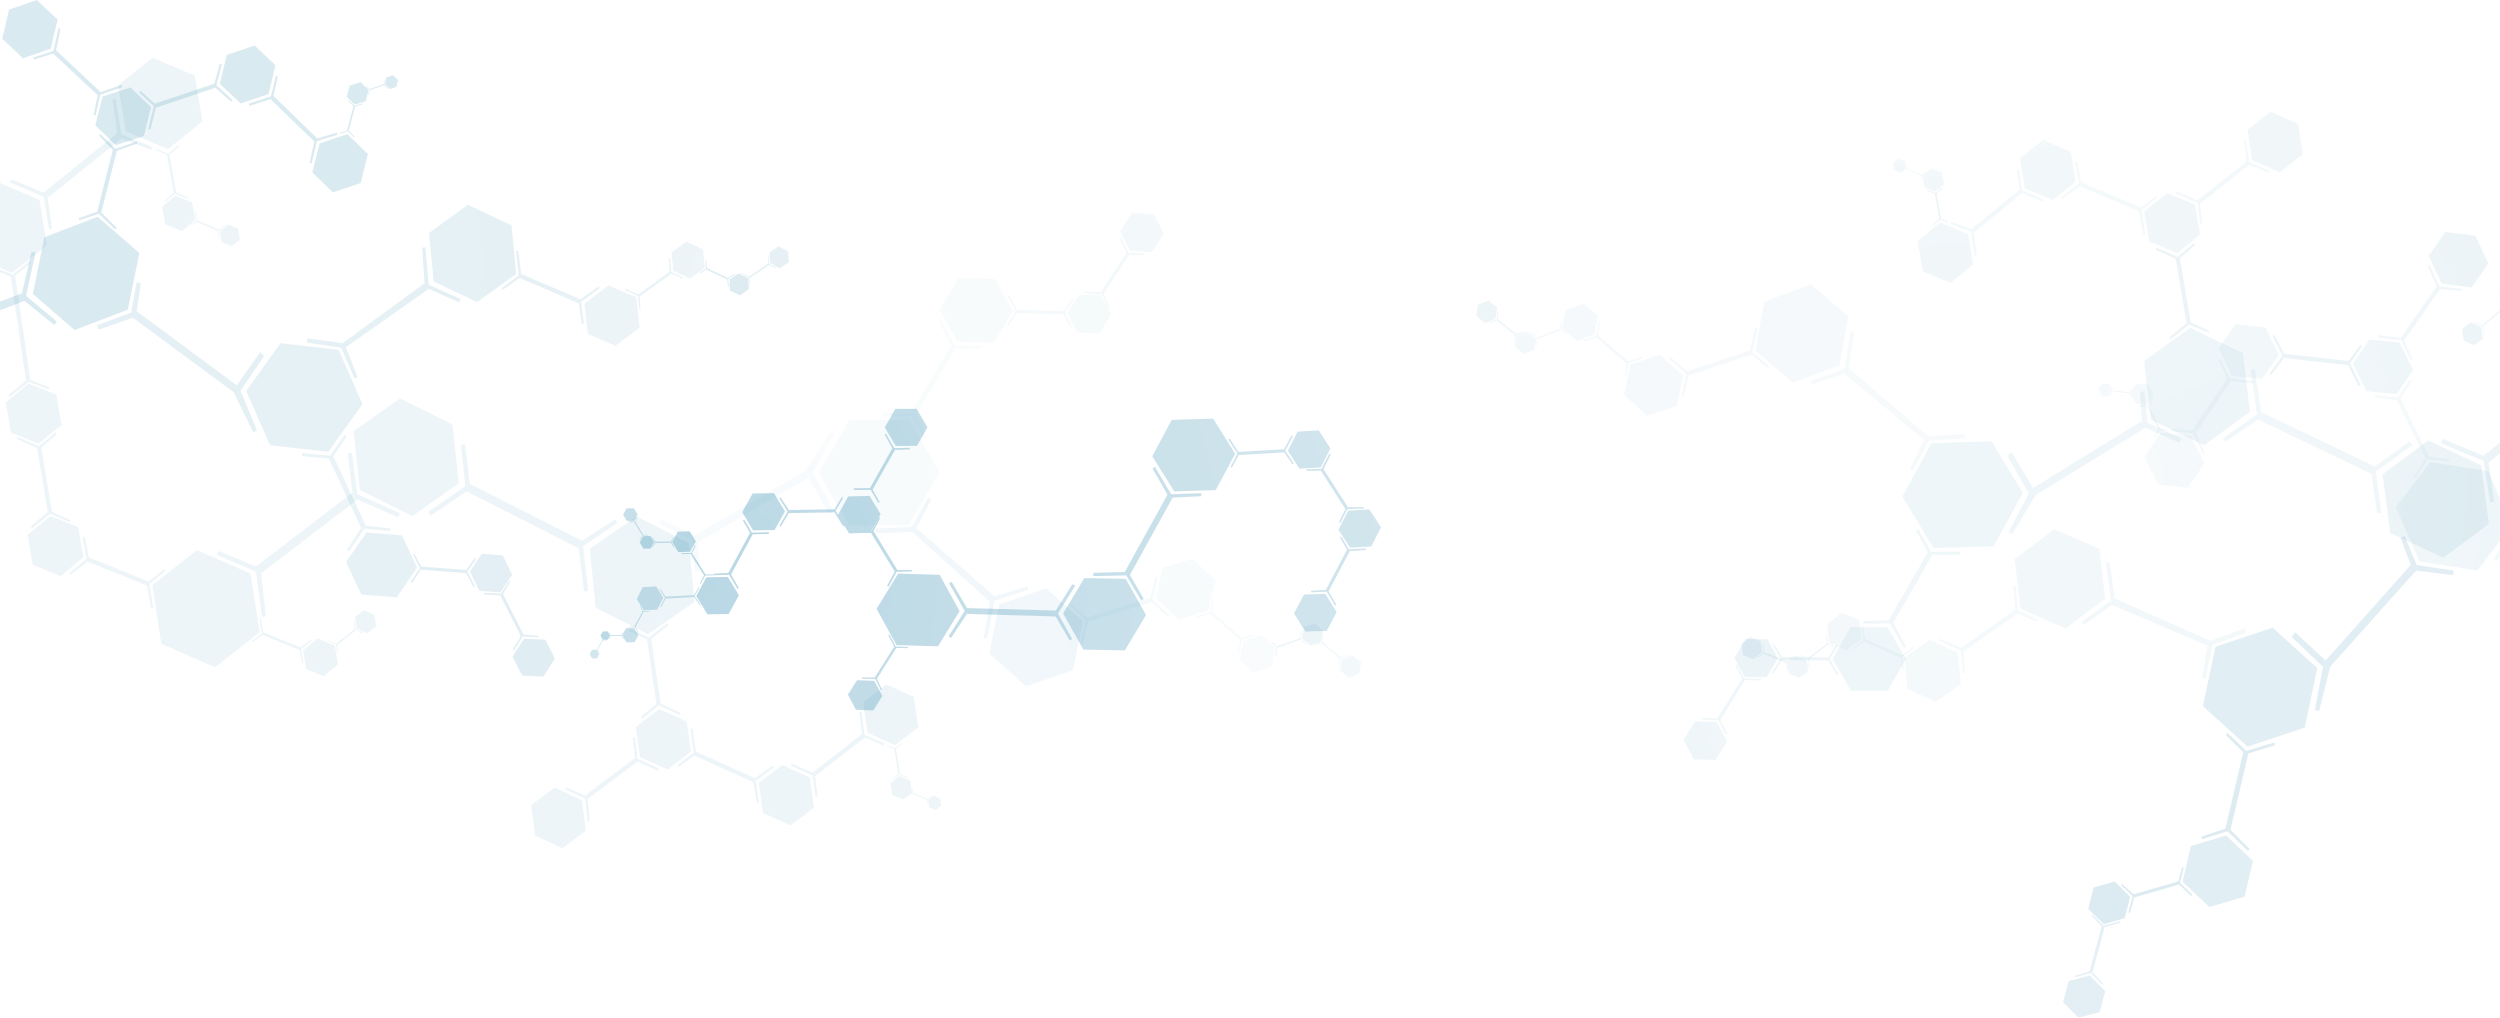 <svg xmlns="http://www.w3.org/2000/svg" xmlns:xlink="http://www.w3.org/1999/xlink" width="1918.008" height="780.762" viewBox="0 0 1918.008 780.762"><defs><radialGradient id="a" cx="-2.714" cy="-0.653" r="10.215" gradientTransform="matrix(1.03, 0.141, -0.149, 1.009, 0.836, 1.234)" gradientUnits="objectBoundingBox"><stop offset="0" stop-color="#cee2ea"/><stop offset="1" stop-color="#1d80a9"/></radialGradient><radialGradient id="b" cx="-57.667" cy="-14.47" r="100.902" gradientTransform="matrix(1.647, 0.141, -0.238, 1.009, 108.882, 21.857)" xlink:href="#a"/><radialGradient id="c" cx="-3.999" cy="0.945" r="20.262" gradientTransform="matrix(0.901, 0.141, -0.13, 1.009, -0.202, 2.014)" xlink:href="#a"/><radialGradient id="d" cx="-3.508" cy="0.115" r="11.219" gradientTransform="matrix(1.308, 0.141, -0.189, 1.009, 4.755, 1.686)" xlink:href="#a"/><radialGradient id="e" cx="-1.766" cy="1.22" r="20.178" gradientTransform="matrix(0.905, 0.141, -0.131, 1.009, 0.108, 1.698)" xlink:href="#a"/><radialGradient id="f" cx="-1.691" cy="1.104" r="21.763" gradientTransform="matrix(0.544, 0.141, -0.079, 1.009, -3.176, 1.141)" xlink:href="#a"/><radialGradient id="g" cx="-5.281" cy="2.87" r="19.978" gradientTransform="matrix(0.918, 0.141, -0.133, 1.009, 0.204, 2.185)" xlink:href="#a"/><radialGradient id="h" cx="-3.176" cy="1.329" r="11.678" gradientTransform="matrix(1.125, 0.141, -0.163, 1.009, 2.437, 1.497)" xlink:href="#a"/><radialGradient id="i" cx="-0.744" cy="0.366" r="52.383" gradientTransform="matrix(0.891, 0.141, -0.129, 1.009, -0.127, 3.834)" xlink:href="#a"/><radialGradient id="j" cx="-0.888" cy="-0.203" r="28.884" gradientTransform="matrix(1.29, 0.141, -0.187, 1.009, 9.083, 3.158)" xlink:href="#a"/><radialGradient id="k" cx="1.011" cy="0.592" r="84.729" gradientTransform="matrix(0.915, 0.141, -0.132, 1.009, 1.099, 6.057)" xlink:href="#a"/><radialGradient id="l" cx="0.111" cy="0.425" r="91.243" gradientTransform="matrix(0.549, 0.141, -0.079, 1.009, -10.314, 3.844)" xlink:href="#a"/><radialGradient id="m" cx="-0.531" cy="-0.754" r="20.123" gradientTransform="matrix(0.91, 0.141, -0.132, 1.009, 0.025, 1.547)" xlink:href="#a"/><radialGradient id="n" cx="-0.709" cy="0.337" r="11.632" gradientTransform="matrix(1.142, 0.141, -0.165, 1.009, 2.13, 1.172)" xlink:href="#a"/><radialGradient id="o" cx="6.076" cy="2.888" r="150.257" gradientTransform="matrix(0.98, -0.274, 0.279, 0.961, -3.393, -5.143)" gradientUnits="objectBoundingBox"><stop offset="0" stop-color="#1d80a9"/><stop offset="1" stop-color="#cee2ea"/></radialGradient><radialGradient id="p" cx="3.118" cy="3.009" r="140.301" gradientTransform="matrix(0.619, -0.274, 0.176, 0.961, -6.547, -3.004)" xlink:href="#o"/><radialGradient id="q" cx="5.427" cy="-3.016" r="152.243" gradientTransform="matrix(0.259, -0.966, 0.96, 0.259, -24.999, -35.079)" xlink:href="#o"/><radialGradient id="r" cx="4.765" cy="-0.939" r="91.021" gradientTransform="matrix(0.402, -0.966, 1.488, 0.259, -19.933, -31.809)" xlink:href="#o"/><radialGradient id="s" cx="-13.196" cy="9.252" r="56.304" gradientTransform="matrix(1.001, -0.274, 0.285, 0.961, -2.249, -6.277)" xlink:href="#o"/><radialGradient id="t" cx="-8.661" cy="8.484" r="38.338" gradientTransform="matrix(1.038, -0.274, 0.296, 0.961, -1.688, -4.309)" xlink:href="#o"/><radialGradient id="u" cx="-21.147" cy="12.502" r="93.79" gradientTransform="matrix(0.976, -0.274, 0.278, 0.961, -3.805, -10.218)" xlink:href="#o"/><radialGradient id="v" cx="-20.449" cy="8.447" r="56.839" gradientTransform="matrix(1.538, -0.274, 0.438, 0.961, 16.906, -9.934)" xlink:href="#o"/><radialGradient id="w" cx="1.935" cy="-5.244" r="147.665" gradientTransform="matrix(0.855, -0.605, -0.649, -0.797, -35.362, -109.413)" xlink:href="#o"/><radialGradient id="x" cx="0.789" cy="-2.978" r="101.921" gradientTransform="matrix(0.728, -0.605, -0.553, -0.797, -24.761, -71.057)" xlink:href="#o"/><radialGradient id="y" cx="6.503" cy="-1.308" r="146.696" gradientTransform="matrix(1.003, 0.369, 0.401, -0.934, 18.709, -86.907)" xlink:href="#o"/><radialGradient id="z" cx="3.246" cy="-1.397" r="126.223" gradientTransform="matrix(0.658, 0.369, 0.263, -0.934, 8.773, -76.117)" xlink:href="#o"/><radialGradient id="aa" cx="-15.565" cy="5.782" r="55.583" gradientTransform="matrix(0.874, -0.605, -0.664, -0.797, -13.441, -46.729)" xlink:href="#o"/><radialGradient id="ab" cx="-9.254" cy="4.722" r="39.455" gradientTransform="matrix(0.704, -0.605, -0.535, -0.797, -11.265, -29.007)" xlink:href="#o"/><radialGradient id="ac" cx="-23.292" cy="10.19" r="91.049" gradientTransform="matrix(0.876, -0.605, -0.665, -0.797, -21.196, -73.963)" xlink:href="#o"/><radialGradient id="ad" cx="-13.37" cy="8.267" r="76.359" gradientTransform="matrix(0.581, -0.605, -0.441, -0.797, -22.263, -52.193)" xlink:href="#o"/><radialGradient id="ae" cx="0.464" cy="0.719" r="34.693" gradientTransform="matrix(0.875, -0.605, -0.664, -0.797, -8.396, -26.433)" xlink:href="#o"/><radialGradient id="af" cx="-0.151" cy="0.328" r="28.61" gradientTransform="matrix(0.566, -0.605, -0.43, -0.797, -7.292, -20.699)" xlink:href="#o"/><radialGradient id="ag" cx="3.304" cy="-1.166" r="9.503" gradientTransform="matrix(-0.998, 0.345, 0.375, 0.962, 25.176, -4.41)" xlink:href="#a"/><radialGradient id="ah" cx="6.761" cy="-2.288" r="14.735" gradientTransform="matrix(-1.205, 0.345, 0.453, 0.962, 53.674, -8.504)" xlink:href="#a"/><radialGradient id="ai" cx="5.187" cy="-0.046" r="18.644" gradientTransform="matrix(-0.971, 0.345, 0.365, 0.962, 44.34, -7.939)" xlink:href="#a"/><radialGradient id="aj" cx="5.239" cy="-0.517" r="11.271" gradientTransform="matrix(-1.534, 0.345, 0.577, 0.962, 56.205, -7.801)" xlink:href="#a"/><radialGradient id="ak" cx="2.964" cy="0.677" r="18.609" gradientTransform="matrix(-0.975, 0.345, 0.367, 0.962, 39.872, -7.162)" xlink:href="#a"/><radialGradient id="al" cx="2.628" cy="0.319" r="16.392" gradientTransform="matrix(-0.659, 0.345, 0.248, 0.962, 21.156, -4.483)" xlink:href="#a"/><radialGradient id="am" cx="6.918" cy="1.453" r="18.458" gradientTransform="matrix(-0.99, 0.345, 0.372, 0.962, 48.01, -8.542)" xlink:href="#a"/><radialGradient id="an" cx="3.948" cy="0.648" r="12.394" gradientTransform="matrix(-0.915, 0.345, 0.344, 0.962, 28.068, -5.18)" xlink:href="#a"/><radialGradient id="ao" cx="1.743" cy="0.114" r="48.063" gradientTransform="matrix(-0.961, 0.345, 0.361, 0.962, 89.911, -16.282)" xlink:href="#a"/><radialGradient id="ap" cx="1.945" cy="-0.416" r="28.954" gradientTransform="matrix(-1.508, 0.345, 0.567, 0.962, 111.58, -15.769)" xlink:href="#a"/><radialGradient id="aq" cx="-0.005" cy="0.69" r="78.333" gradientTransform="matrix(-0.983, 0.345, 0.37, 0.962, 145.856, -26.162)" xlink:href="#a"/><radialGradient id="ar" cx="0.858" cy="0.331" r="69.008" gradientTransform="matrix(-0.662, 0.345, 0.249, 0.962, 72.816, -15.464)" xlink:href="#a"/><radialGradient id="as" cx="1.305" cy="-0.851" r="18.522" gradientTransform="matrix(-0.982, 0.345, 0.369, 0.962, 37.364, -6.664)" xlink:href="#a"/><radialGradient id="at" cx="1.538" cy="0.1" r="12.298" gradientTransform="matrix(-0.928, 0.345, 0.349, 0.962, 23.94, -4.397)" xlink:href="#a"/><radialGradient id="au" cx="-4.268" cy="4.248" r="161.22" gradientTransform="matrix(-0.912, -0.073, -0.067, 1.003, 43.556, 1.599)" xlink:href="#o"/><radialGradient id="av" cx="-1.841" cy="4.955" r="188.104" gradientTransform="matrix(-0.503, -0.073, -0.037, 1.003, 23.512, 1.076)" xlink:href="#o"/><radialGradient id="aw" cx="-4.873" cy="-2.119" r="164.805" gradientTransform="matrix(-0.408, -0.891, -0.794, 0.451, 24.896, 16.137)" xlink:href="#o"/><radialGradient id="ax" cx="-3.299" cy="-0.329" r="90.27" gradientTransform="matrix(-0.584, -0.891, -1.137, 0.451, 23.114, 12.516)" xlink:href="#o"/><radialGradient id="ay" cx="15.095" cy="6.742" r="59.849" gradientTransform="matrix(-0.932, -0.073, -0.069, 1.003, -8.782, -0.379)" xlink:href="#o"/><radialGradient id="az" cx="10.634" cy="7.414" r="43.432" gradientTransform="matrix(-0.894, -0.073, -0.066, 1.003, -2.959, -0.163)" xlink:href="#o"/><radialGradient id="ba" cx="23.293" cy="8.372" r="100.214" gradientTransform="matrix(-0.911, -0.073, -0.067, 1.003, -17.082, -0.714)" xlink:href="#o"/><radialGradient id="bb" cx="19.224" cy="5.489" r="55.688" gradientTransform="matrix(-1.318, -0.073, -0.097, 1.003, -15.54, -0.532)" xlink:href="#o"/><radialGradient id="bc" cx="-2.255" cy="-4.81" r="146.003" gradientTransform="matrix(-1.008, -0.43, 0.482, -0.907, 23.676, -1.091)" xlink:href="#o"/><radialGradient id="bd" cx="-0.415" cy="-3.357" r="117.098" gradientTransform="matrix(-0.697, -0.43, 0.333, -0.907, 12.482, -0.735)" xlink:href="#o"/><radialGradient id="be" cx="-6.005" cy="-0.11" r="144.8" gradientTransform="matrix(-0.944, 0.556, -0.636, -0.837, 63.656, -23.119)" xlink:href="#o"/><radialGradient id="bf" cx="-2.509" cy="-0.392" r="106.861" gradientTransform="matrix(-0.707, 0.556, -0.477, -0.837, 32.032, -14.628)" xlink:href="#o"/><radialGradient id="bg" cx="17.268" cy="2.637" r="55.419" gradientTransform="matrix(-0.986, -0.43, 0.472, -0.907, -19.186, -2.852)" xlink:href="#o"/><radialGradient id="bh" cx="10.588" cy="2.648" r="45.794" gradientTransform="matrix(-0.674, -0.43, 0.322, -0.907, -7.892, -0.029)" xlink:href="#o"/><radialGradient id="bi" cx="26.131" cy="5.485" r="90.419" gradientTransform="matrix(-1.007, -0.43, 0.482, -0.907, -38.107, -3.665)" xlink:href="#o"/><radialGradient id="bj" cx="15.568" cy="3.639" r="65.178" gradientTransform="matrix(-0.789, -0.43, 0.378, -0.907, -17.737, -1.667)" xlink:href="#o"/><radialGradient id="bk" cx="0.585" cy="0.707" r="34.441" gradientTransform="matrix(-1.007, -0.43, 0.482, -0.907, 16.063, -0.3)" xlink:href="#o"/><radialGradient id="bl" cx="1.125" cy="0.2" r="24.712" gradientTransform="matrix(-0.771, -0.43, 0.369, -0.907, 9.609, -1.06)" xlink:href="#o"/><radialGradient id="bm" cx="-4.483" cy="-2.314" r="9.442" gradientTransform="matrix(1.003, 0.418, -0.471, 0.926, -1.406, -3.516)" xlink:href="#a"/><radialGradient id="bn" cx="-2.246" cy="-1.352" r="9.432" gradientTransform="matrix(1.007, 0.418, -0.473, 0.926, -1.005, -4.396)" xlink:href="#a"/><radialGradient id="bo" cx="-1.672" cy="-1.391" r="7.694" gradientTransform="matrix(0.69, 0.418, -0.324, 0.926, 1.016, -2.342)" xlink:href="#a"/><radialGradient id="bp" cx="-4.267" cy="-0.402" r="18.43" gradientTransform="matrix(0.978, 0.418, -0.459, 0.926, -0.327, -8.188)" xlink:href="#a"/><radialGradient id="bq" cx="-4.639" cy="-0.772" r="11.52" gradientTransform="matrix(1.625, 0.418, -0.763, 0.926, -13.544, -8.401)" xlink:href="#a"/><radialGradient id="br" cx="-2.048" cy="0.481" r="18.411" gradientTransform="matrix(0.983, 0.418, -0.461, 0.926, 0.033, -9.084)" xlink:href="#a"/><radialGradient id="bs" cx="-1.604" cy="0.103" r="15.214" gradientTransform="matrix(0.684, 0.418, -0.321, 0.926, 3.496, -5.084)" xlink:href="#a"/><radialGradient id="bt" cx="-6.19" cy="0.942" r="18.274" gradientTransform="matrix(0.998, 0.418, -0.469, 0.926, -0.094, -7.397)" xlink:href="#a"/><radialGradient id="bu" cx="-2.868" cy="0.351" r="12.965" gradientTransform="matrix(0.827, 0.418, -0.388, 0.926, 1.733, -4.693)" xlink:href="#a"/><radialGradient id="bv" cx="-0.742" cy="0.024" r="47.464" gradientTransform="matrix(0.968, 0.418, -0.455, 0.926, 0.456, -25.037)" xlink:href="#a"/><radialGradient id="bw" cx="-0.975" cy="-0.503" r="29.57" gradientTransform="matrix(1.594, 0.418, -0.748, 0.926, -37.797, -25.525)" xlink:href="#a"/><radialGradient id="bx" cx="1.003" cy="0.726" r="77.56" gradientTransform="matrix(0.99, 0.418, -0.465, 0.926, -1.081, -42.723)" xlink:href="#a"/><radialGradient id="by" cx="0.153" cy="0.305" r="64.123" gradientTransform="matrix(0.686, 0.418, -0.322, 0.926, 16.81, -24.401)" xlink:href="#a"/><radialGradient id="bz" cx="-760.543" cy="-25.151" r="230.524" gradientTransform="matrix(5.598, 0.418, -2.628, 0.926, -4357.001, -389.852)" xlink:href="#a"/><radialGradient id="ca" cx="-26.264" cy="-6.655" r="48.078" gradientTransform="matrix(0.989, 0.418, -0.464, 0.926, -4.177, -15.725)" xlink:href="#a"/><radialGradient id="cb" cx="-1274.401" cy="-41.073" r="342.051" gradientTransform="matrix(6.318, 0.418, -2.967, 0.926, -8419.97, -652.33)" xlink:href="#a"/><radialGradient id="cc" cx="-22.283" cy="-5.77" r="45.213" gradientTransform="matrix(0.873, 0.418, -0.41, 0.926, 0.136, -12.883)" xlink:href="#a"/><radialGradient id="cd" cx="-0.209" cy="-0.885" r="18.311" gradientTransform="matrix(0.99, 0.418, -0.465, 0.926, -0.737, -9.973)" xlink:href="#a"/><radialGradient id="ce" cx="-0.478" cy="-0.003" r="12.843" gradientTransform="matrix(0.838, 0.418, -0.394, 0.926, 1.861, -5.746)" xlink:href="#a"/><radialGradient id="cf" cx="-9.01" cy="-4.256" r="17.468" gradientTransform="matrix(0.971, 0.418, -0.456, 0.926, -2.086, -5.899)" xlink:href="#a"/><radialGradient id="cg" cx="4.962" cy="4.809" r="167.916" gradientTransform="matrix(0.876, 0.013, -0.011, 0.999, 4.472, -0.436)" xlink:href="#o"/><radialGradient id="ch" cx="2.698" cy="5.782" r="207.457" gradientTransform="matrix(0.466, 0.013, -0.006, 0.999, 11.852, -0.273)" xlink:href="#o"/><radialGradient id="ci" cx="6.043" cy="-1.63" r="166.025" gradientTransform="matrix(0.465, -0.851, 0.751, 0.524, -38.133, 24.362)" xlink:href="#o"/><radialGradient id="cj" cx="4.144" cy="-0.088" r="91.228" gradientTransform="matrix(0.626, -0.851, 1.01, 0.524, -29.133, 13.523)" xlink:href="#o"/><radialGradient id="ck" cx="-14.432" cy="5.64" r="62.717" gradientTransform="matrix(0.887, 0.013, -0.012, 0.999, -0.307, 0.057)" xlink:href="#o"/><radialGradient id="cl" cx="-9.991" cy="6.899" r="46.867" gradientTransform="matrix(0.821, 0.013, -0.011, 0.999, -0.357, 0.041)" xlink:href="#o"/><radialGradient id="cm" cx="-22.725" cy="6.533" r="105.053" gradientTransform="matrix(0.869, 0.013, -0.011, 0.999, -0.526, 0.079)" xlink:href="#o"/><radialGradient id="cn" cx="-17.524" cy="4.332" r="56.416" gradientTransform="matrix(1.225, 0.013, -0.016, 0.999, 1.113, 0.062)" xlink:href="#o"/><radialGradient id="co" cx="3.616" cy="-4.639" r="148.208" gradientTransform="matrix(0.994, -0.35, -0.371, -0.937, -18.057, -79.424)" xlink:href="#o"/><radialGradient id="cp" cx="1.654" cy="-3.525" r="126.461" gradientTransform="matrix(0.669, -0.35, -0.25, -0.937, -1.651, -71.662)" xlink:href="#o"/><radialGradient id="cq" cx="6.799" cy="0.362" r="146.717" gradientTransform="matrix(0.845, 0.621, 0.672, -0.788, -9.766, 10.153)" xlink:href="#o"/><radialGradient id="cr" cx="3.616" cy="-0.069" r="102.231" gradientTransform="matrix(0.708, 0.621, 0.563, -0.788, 0.441, 12.041)" xlink:href="#o"/><radialGradient id="cs" cx="-15.885" cy="1.379" r="56.443" gradientTransform="matrix(0.973, -0.35, -0.363, -0.937, -5.978, -32.014)" xlink:href="#o"/><radialGradient id="ct" cx="-9.717" cy="1.611" r="49.755" gradientTransform="matrix(0.645, -0.35, -0.241, -0.937, -3.683, -27.538)" xlink:href="#o"/><radialGradient id="cu" cx="-24.623" cy="3.613" r="91.942" gradientTransform="matrix(0.992, -0.35, -0.37, -0.937, -9.382, -48.899)" xlink:href="#o"/><radialGradient id="cv" cx="-15.06" cy="2.137" r="62.632" gradientTransform="matrix(0.869, -0.35, -0.325, -0.937, -5.71, -34.082)" xlink:href="#o"/><radialGradient id="cw" cx="0.4" cy="0.703" r="35.018" gradientTransform="matrix(0.992, -0.35, -0.371, -0.937, -4.599, -21.083)" xlink:href="#o"/><radialGradient id="cx" cx="-0.115" cy="0.159" r="23.865" gradientTransform="matrix(0.849, -0.35, -0.317, -0.937, -2.104, -15.931)" xlink:href="#o"/><radialGradient id="cy" cx="5.465" cy="3.409" r="9.416" gradientTransform="matrix(-1.006, -0.439, 0.501, -0.915, 31.73, 19.056)" xlink:href="#a"/><radialGradient id="cz" cx="7.229" cy="2.13" r="9.461" gradientTransform="matrix(-0.98, -0.439, 0.489, -0.915, 35.004, 17.299)" xlink:href="#a"/><radialGradient id="da" cx="3.228" cy="2.404" r="9.408" gradientTransform="matrix(-1.01, -0.439, 0.503, -0.915, 27.882, 16.162)" xlink:href="#a"/><radialGradient id="db" cx="2.64" cy="2.419" r="7.549" gradientTransform="matrix(-0.696, -0.439, 0.347, -0.915, 14.084, 12.627)" xlink:href="#a"/><radialGradient id="dc" cx="5.29" cy="1.499" r="18.364" gradientTransform="matrix(-0.981, -0.439, 0.489, -0.915, 51.942, 24.693)" xlink:href="#a"/><radialGradient id="dd" cx="5.769" cy="1.846" r="11.587" gradientTransform="matrix(-1.655, -0.439, 0.825, -0.915, 74.937, 22.671)" xlink:href="#a"/><radialGradient id="de" cx="3.073" cy="0.572" r="18.349" gradientTransform="matrix(-0.985, -0.439, 0.491, -0.915, 48.271, 21.973)" xlink:href="#a"/><radialGradient id="df" cx="2.597" cy="0.952" r="14.908" gradientTransform="matrix(-0.691, -0.439, 0.344, -0.915, 24.452, 16.417)" xlink:href="#a"/><radialGradient id="dg" cx="7.27" cy="0.199" r="18.215" gradientTransform="matrix(-1.001, -0.439, 0.499, -0.915, 57.624, 23.115)" xlink:href="#a"/><radialGradient id="dh" cx="3.846" cy="0.737" r="13.129" gradientTransform="matrix(-0.803, -0.439, 0.4, -0.915, 28.996, 15.758)" xlink:href="#a"/><radialGradient id="di" cx="20.549" cy="-4.463" r="10.352" gradientTransform="matrix(-2.259, 0.572, -1.593, -0.829, 60.991, 22.283)" xlink:href="#a"/><radialGradient id="dj" cx="16.172" cy="4.714" r="18.413" gradientTransform="matrix(-0.971, -0.439, 0.484, -0.915, 71.259, 35.581)" xlink:href="#a"/><radialGradient id="dk" cx="16.564" cy="6.914" r="18.413" gradientTransform="matrix(-0.971, -0.439, 0.484, -0.915, 70.967, 39.967)" xlink:href="#a"/><radialGradient id="dl" cx="8.916" cy="3.674" r="15.486" gradientTransform="matrix(-0.667, -0.439, 0.332, -0.915, 33.793, 24.724)" xlink:href="#a"/><radialGradient id="dm" cx="16.992" cy="3.828" r="11.556" gradientTransform="matrix(-1.606, -0.439, 0.801, -0.915, 99.25, 31.041)" xlink:href="#a"/><radialGradient id="dn" cx="1.742" cy="1" r="47.28" gradientTransform="matrix(-0.971, -0.439, 0.484, -0.915, 109.912, 52.621)" xlink:href="#a"/><radialGradient id="do" cx="1.985" cy="1.527" r="29.735" gradientTransform="matrix(-1.623, -0.439, 0.809, -0.915, 155.766, 45.862)" xlink:href="#a"/><radialGradient id="dp" cx="-0.002" cy="0.264" r="77.328" gradientTransform="matrix(-0.993, -0.439, 0.495, -0.915, 180.849, 83.108)" xlink:href="#a"/><radialGradient id="dq" cx="0.843" cy="0.702" r="62.855" gradientTransform="matrix(-0.693, -0.439, 0.345, -0.915, 87.484, 58.493)" xlink:href="#a"/><radialGradient id="dr" cx="17.948" cy="4.271" r="29.371" gradientTransform="matrix(-0.973, -0.439, 0.485, -0.915, 100.043, 47.126)" xlink:href="#a"/><radialGradient id="ds" cx="11.203" cy="4.033" r="24.612" gradientTransform="matrix(-0.67, -0.439, 0.334, -0.915, 49.57, 34.569)" xlink:href="#a"/><radialGradient id="dt" cx="27.344" cy="8.19" r="47.905" gradientTransform="matrix(-0.992, -0.439, 0.494, -0.915, 162.358, 78.845)" xlink:href="#a"/><radialGradient id="du" cx="16.775" cy="5.511" r="34.09" gradientTransform="matrix(-0.816, -0.439, 0.407, -0.915, 87.615, 51.021)" xlink:href="#a"/><radialGradient id="dv" cx="1.181" cy="1.895" r="18.247" gradientTransform="matrix(-0.992, -0.439, 0.495, -0.915, 44.105, 23.638)" xlink:href="#a"/><radialGradient id="dw" cx="1.462" cy="1.033" r="12.999" gradientTransform="matrix(-0.815, -0.439, 0.406, -0.915, 24.837, 15.233)" xlink:href="#a"/><radialGradient id="dx" cx="3.886" cy="2.114" r="6.756" gradientTransform="matrix(-0.805, -0.439, 0.401, -0.915, 17.715, 12.276)" xlink:href="#a"/><radialGradient id="dy" cx="4.696" cy="0.529" r="18.748" gradientTransform="matrix(-1.74, -0.422, 0.819, -0.917, 170.163, 46.188)" xlink:href="#a"/><radialGradient id="dz" cx="1.742" cy="0.983" r="47.728" gradientTransform="matrix(-0.963, -0.422, 0.453, -0.917, 159.129, 83.635)" xlink:href="#a"/><radialGradient id="ea" cx="1.976" cy="1.51" r="29.819" gradientTransform="matrix(-1.582, -0.422, 0.744, -0.917, 218.168, 68.738)" xlink:href="#a"/><radialGradient id="eb" cx="-0.003" cy="0.271" r="78.003" gradientTransform="matrix(-0.985, -0.422, 0.463, -0.917, 263.946, 134.26)" xlink:href="#a"/><radialGradient id="ec" cx="0.847" cy="0.697" r="64.166" gradientTransform="matrix(-0.685, -0.422, 0.323, -0.917, 128.072, 96.721)" xlink:href="#a"/><radialGradient id="ed" cx="1.208" cy="1.888" r="18.414" gradientTransform="matrix(-0.984, -0.422, 0.463, -0.917, 63.815, 35.693)" xlink:href="#a"/><radialGradient id="ee" cx="1.477" cy="1.011" r="12.976" gradientTransform="matrix(-0.829, -0.422, 0.39, -0.917, 36.2, 23.233)" xlink:href="#a"/><radialGradient id="ef" cx="-3.877" cy="-3.871" r="165.86" gradientTransform="matrix(-0.886, -0.032, 0.029, -0.999, 32.936, 81.062)" xlink:href="#o"/><radialGradient id="eg" cx="-1.638" cy="-4.651" r="198.308" gradientTransform="matrix(-0.486, -0.032, 0.016, -0.999, 18.185, 96.594)" xlink:href="#o"/><radialGradient id="eh" cx="-5.09" cy="2.462" r="164.054" gradientTransform="matrix(-0.488, 0.839, -0.75, -0.542, 10.515, 72.539)" xlink:href="#o"/><radialGradient id="ei" cx="-3.102" cy="1.019" r="91.585" gradientTransform="matrix(-0.635, 0.839, -0.977, -0.542, 6.873, 41.294)" xlink:href="#o"/><radialGradient id="ej" cx="15.525" cy="-4.313" r="63.528" gradientTransform="matrix(-0.875, -0.032, 0.028, -0.999, -12.056, 31.416)" xlink:href="#o"/><radialGradient id="ek" cx="11.049" cy="-5.74" r="47.895" gradientTransform="matrix(-0.798, -0.032, 0.026, -0.999, -5.302, 28.302)" xlink:href="#o"/><radialGradient id="el" cx="23.846" cy="-4.848" r="103.7" gradientTransform="matrix(-0.88, -0.032, 0.028, -0.999, -22.998, 55.61)" xlink:href="#o"/><radialGradient id="em" cx="18.328" cy="-3.004" r="56.59" gradientTransform="matrix(-1.2, -0.032, 0.039, -0.999, -18.659, 29.573)" xlink:href="#o"/><radialGradient id="en" cx="-2.714" cy="5.59" r="148.795" gradientTransform="matrix(-0.988, 0.332, 0.348, 0.943, -3.277, 0.636)" xlink:href="#o"/><radialGradient id="eo" cx="-0.721" cy="4.577" r="129.331" gradientTransform="matrix(-0.659, 0.332, 0.232, 0.943, 1.949, -0.94)" xlink:href="#o"/><radialGradient id="ep" cx="-5.744" cy="0.504" r="147.248" gradientTransform="matrix(-0.818, -0.639, -0.683, 0.773, 55.004, 19.839)" xlink:href="#o"/><radialGradient id="eq" cx="-2.647" cy="0.983" r="100.995" gradientTransform="matrix(-0.708, -0.639, -0.591, 0.773, 31.363, 11.579)" xlink:href="#o"/><radialGradient id="er" cx="16.781" cy="-0.018" r="56.719" gradientTransform="matrix(-0.968, 0.332, 0.341, 0.943, -27.677, 4.688)" xlink:href="#o"/><radialGradient id="es" cx="10.754" cy="-0.288" r="50.973" gradientTransform="matrix(-0.635, 0.332, 0.224, 0.943, -11.435, 2.124)" xlink:href="#o"/><radialGradient id="et" cx="25.486" cy="-2.077" r="92.35" gradientTransform="matrix(-0.986, 0.332, 0.347, 0.943, -50.379, 8.472)" xlink:href="#o"/><radialGradient id="eu" cx="16.203" cy="-0.737" r="61.937" gradientTransform="matrix(-0.891, 0.332, 0.314, 0.943, -27.567, 4.806)" xlink:href="#o"/><radialGradient id="ev" cx="0.604" cy="0.299" r="35.172" gradientTransform="matrix(-0.987, 0.332, 0.347, 0.943, 9.511, -1.569)" xlink:href="#o"/><radialGradient id="ew" cx="1.111" cy="0.852" r="23.631" gradientTransform="matrix(-0.871, 0.332, 0.307, 0.943, 6.869, -1.242)" xlink:href="#o"/><radialGradient id="ex" cx="-5.326" cy="2.343" r="20.384" gradientTransform="matrix(0.878, -0.013, 0.012, 1, -0.789, -0.084)" xlink:href="#o"/><radialGradient id="ey" cx="-1.999" cy="0.213" r="20.404" gradientTransform="matrix(0.876, -0.013, 0.012, 1, -0.362, -0.04)" xlink:href="#o"/><radialGradient id="ez" cx="-4.25" cy="0.153" r="20.508" gradientTransform="matrix(0.872, -0.013, 0.012, 1, -0.661, -0.07)" xlink:href="#o"/><radialGradient id="fa" cx="-1.877" cy="0.125" r="25.296" gradientTransform="matrix(0.463, -0.013, 0.006, 1, -1.35, -0.034)" xlink:href="#o"/><radialGradient id="fb" cx="-2.972" cy="2.603" r="39.59" gradientTransform="matrix(0.876, -0.013, 0.012, 1, -0.617, -0.065)" xlink:href="#o"/><radialGradient id="fc" cx="-2.555" cy="1.035" r="21.306" gradientTransform="matrix(1.231, -0.013, 0.016, 1, 0.924, -0.054)" xlink:href="#o"/><radialGradient id="fd" cx="-0.735" cy="2.576" r="39.799" gradientTransform="matrix(0.871, -0.013, 0.012, 1, -0.352, -0.035)" xlink:href="#o"/><radialGradient id="fe" cx="-1.055" cy="3.12" r="50.232" gradientTransform="matrix(0.454, -0.013, 0.006, 1, -1.27, -0.031)" xlink:href="#o"/><radialGradient id="ff" cx="-4.08" cy="4.859" r="39.972" gradientTransform="matrix(0.87, -0.013, 0.012, 1, -0.818, -0.08)" xlink:href="#o"/><radialGradient id="fg" cx="-2.553" cy="2.248" r="21.468" gradientTransform="matrix(1.233, -0.013, 0.017, 1, 0.916, -0.054)" xlink:href="#o"/><radialGradient id="fh" cx="-13.677" cy="-0.126" r="39.372" gradientTransform="matrix(0.883, -0.013, 0.012, 1, -1.799, -0.209)" xlink:href="#o"/><radialGradient id="fi" cx="-10.951" cy="0.761" r="21.41" gradientTransform="matrix(1.264, -0.013, 0.017, 1, 3.283, -0.167)" xlink:href="#o"/><radialGradient id="fj" cx="-13.577" cy="4.143" r="38.711" gradientTransform="matrix(0.901, -0.013, 0.012, 1, -1.56, -0.208)" xlink:href="#o"/><radialGradient id="fk" cx="-14.768" cy="2.081" r="38.711" gradientTransform="matrix(0.901, -0.013, 0.012, 1, -1.652, -0.224)" xlink:href="#o"/><radialGradient id="fl" cx="-7.872" cy="4.77" r="46.039" gradientTransform="matrix(0.49, -0.013, 0.007, 1, -4.667, -0.122)" xlink:href="#o"/><radialGradient id="fm" cx="-10.371" cy="1.956" r="21.429" gradientTransform="matrix(1.205, -0.013, 0.016, 1, 2.404, -0.158)" xlink:href="#o"/><radialGradient id="fn" cx="1.699" cy="3.062" r="101.288" gradientTransform="matrix(0.876, -0.013, 0.012, 1, -0.214, -0.023)" xlink:href="#o"/><radialGradient id="fo" cx="0.969" cy="1.295" r="54.926" gradientTransform="matrix(1.214, -0.013, 0.016, 1, 0.353, -0.022)" xlink:href="#o"/><radialGradient id="fp" cx="5.061" cy="4.681" r="167.344" gradientTransform="matrix(0.879, -0.013, 0.012, 1, -0.071, -0.009)" xlink:href="#o"/><radialGradient id="fq" cx="2.757" cy="5.796" r="212.114" gradientTransform="matrix(0.456, -0.013, 0.006, 1, -0.534, -0.013)" xlink:href="#o"/><radialGradient id="fr" cx="-0.36" cy="7.13" r="168.317" gradientTransform="matrix(0.448, 0.856, -0.742, 0.517, 41.215, -3.587)" xlink:href="#o"/><radialGradient id="fs" cx="-0.58" cy="3.449" r="90.094" gradientTransform="matrix(0.637, 0.856, -1.056, 0.517, 27.287, -6.694)" xlink:href="#o"/><radialGradient id="ft" cx="5.061" cy="4.681" r="167.346" gradientTransform="matrix(0.879, -0.013, 0.012, 1, -0.392, -0.048)" xlink:href="#o"/><radialGradient id="fu" cx="2.757" cy="5.796" r="212.108" gradientTransform="matrix(0.456, -0.013, 0.006, 1, -1.552, -0.039)" xlink:href="#o"/><radialGradient id="fv" cx="5.988" cy="-1.8" r="167.796" gradientTransform="matrix(0.441, -0.864, 0.755, 0.504, 63.836, -16.813)" xlink:href="#o"/><radialGradient id="fw" cx="4.193" cy="-0.155" r="90.775" gradientTransform="matrix(0.614, -0.864, 1.052, 0.504, 44.452, -5.221)" xlink:href="#o"/><radialGradient id="fx" cx="-14.323" cy="5.953" r="61.938" gradientTransform="matrix(0.899, -0.013, 0.012, 1, -1.802, -0.234)" xlink:href="#o"/><radialGradient id="fy" cx="-9.839" cy="7.083" r="74.14" gradientTransform="matrix(0.487, -0.013, 0.007, 1, -6.12, -0.159)" xlink:href="#o"/><radialGradient id="fz" cx="-22.585" cy="7.065" r="103.881" gradientTransform="matrix(0.879, -0.013, 0.012, 1, -3.393, -0.372)" xlink:href="#o"/><radialGradient id="ga" cx="-17.745" cy="4.653" r="56.249" gradientTransform="matrix(1.252, -0.013, 0.017, 1, 5.448, -0.291)" xlink:href="#o"/><radialGradient id="gb" cx="-0.244" cy="-6.065" r="165.728" gradientTransform="matrix(0.471, -0.845, -0.746, -0.536, 9.422, 16.23)" xlink:href="#o"/><radialGradient id="gc" cx="-0.491" cy="-2.48" r="90.185" gradientTransform="matrix(0.65, -0.845, -1.029, -0.536, 6.068, 12.097)" xlink:href="#o"/><radialGradient id="gd" cx="0.339" cy="0.326" r="39.607" gradientTransform="matrix(0.878, -0.013, 0.012, 1, -0.176, -0.021)" xlink:href="#o"/><radialGradient id="ge" cx="-0.051" cy="1.004" r="21.432" gradientTransform="matrix(1.251, -0.013, 0.017, 1, 0.383, -0.021)" xlink:href="#o"/><radialGradient id="gf" cx="-3.539" cy="0.915" r="11.095" gradientTransform="matrix(1.237, -0.013, 0.017, 1, 1.01, -0.058)" xlink:href="#o"/></defs><g transform="translate(1336.033 177.973)" opacity="0.35"><g transform="translate(273.789)" opacity="0.47"><path d="M2667.373,1114.913l-9.14-20.962-44.514-6.976-26.373,34.628,18.16,41.617,44.506,6.974,17.361-22.795Z" transform="translate(-2359.187 -910.464)" fill="url(#a)"/><path d="M2697.935,1182.044l-5.066,6.414,2.609,2.01,2.457-3.012Z" transform="translate(-2389.749 -937.998)" fill="url(#b)"/><path d="M2551.542,994.23l23.06,2.37,12.709-18.619-10.343-20.976-23.053-2.361L2541.2,973.254Z" transform="translate(-2345.823 -872.138)" fill="url(#c)"/><path d="M2621.97,1060.866l-16.23-1.8-10.032,14.868-1.48-1.163,9.482-14.155-22.132-44.935-16.856-2.182.092-1.65,17.7,2.043,9.016-13.726,1.383.979-8.377,13.2,22.146,44.94,15.374,1.942Z" transform="translate(-2352.634 -884.743)" fill="url(#d)"/><path d="M2429.364,980.2l12.913-18.479-10.14-21.062-23.044-2.588-12.9,18.478,10.136,21.071Z" transform="translate(-2303.823 -867.338)" fill="url(#e)"/><path d="M2521.925,958.5l-9.189,12.942,8.154,16.737-1.7.625-7.8-15.869-49.327-5.535-9.829,13.269-1.394-.977,10.107-14.067-7.633-15.22,1.486-.66,7.491,14.389,49.33,5.537,8.932-12.142Z" transform="translate(-2319.652 -870.718)" fill="url(#f)"/><path d="M2622.887,856.88l10.04,21.282,22.95,2.888,12.913-18.4-10.043-21.27L2635.8,838.5Z" transform="translate(-2369.481 -838.499)" fill="url(#g)"/><path d="M2593.16,947.029l-6.942-15.02L2567.93,929.8l.251-1.8,17.362,2.024,27.641-39.38-6.935-15.748,1.478-.661,7.517,16.435,16.73,1.816-.125,1.661-15.927-1.5-27.666,39.37,6.395,14.367Z" transform="translate(-2353.564 -848.848)" fill="url(#h)"/><path d="M2304.627,1017.491l9.018.832,4.9-7.283-4.124-8.118-9.014-.828-4.891,7.283Z" transform="translate(-2276.113 -885.88)" fill="url(#i)"/><path d="M2332.389,1043.088l-6.34-.636-3.868,5.822-.577-.448,3.648-5.542-8.823-17.373-6.589-.785.024-.639,6.924.723,3.469-5.367.549.377-3.225,5.155,8.817,17.379,6.022.693Z" transform="translate(-2278.814 -890.731)" fill="url(#j)"/><path d="M2273.945,1012.12l3.082-4.4-2.349-5.017-5.434-.621-3.079,4.395,2.351,5.015Z" transform="translate(-2266.165 -885.878)" fill="url(#k)"/><path d="M2295.817,1006.984l-2.194,3.073,1.891,3.987-.4.147-1.81-3.777-11.628-1.332-2.344,3.151L2279,1012l2.411-3.346-1.772-3.625.357-.157,1.734,3.427,11.63,1.338,2.13-2.889Z" transform="translate(-2269.884 -886.685)" fill="url(#l)"/><path d="M2361.9,1078.9l-10.384-21.128-22.978-2.51-12.6,18.629,10.388,21.117,22.972,2.5Z" transform="translate(-2280.583 -901.28)" fill="url(#m)"/><path d="M2382.756,975.816l7.186,14.915,18.308,1.9-.22,1.81-17.381-1.738-26.962,39.861,7.191,15.643-1.466.686-7.784-16.321-16.745-1.54.1-1.664,15.938,1.239,26.987-39.853-6.628-14.27Z" transform="translate(-2288.963 -878.269)" fill="url(#n)"/></g><path d="M2283.311,1568.081l4.133-16.367L2275.514,1540l-16.068,4.656-4.126,16.362,11.931,11.7Z" transform="translate(-1989.236 -1041.671)" opacity="0.47" fill="url(#o)"/><path d="M2338.9,1524.874l-3,11.488,9.549,9.281-.988.9-9.1-8.772-34.389,9.959-3.344,11.894-1.165-.279,3.328-12.536-8.831-8.377.848-.878,8.513,7.848,34.4-9.943,3.012-10.88Z" transform="translate(-1999.559 -1037.206)" opacity="0.47" fill="url(#p)"/><path d="M2260.5,1653.459l-11.861-11.932-16.209,4.237-4.347,16.176,11.861,11.924,16.2-4.243Z" transform="translate(-1981.347 -1071.076)" opacity="0.47" fill="url(#q)"/><path d="M2254.562,1575.692l8.275,8.46,12.893-3.441.26,1.31-12.224,3.315-9.309,34.617,8.443,8.964-.842.857-9-9.279-11.746,3.288-.312-1.178,11.129-3.286,9.327-34.617-7.748-8.159Z" transform="translate(-1985.088 -1052.008)" opacity="0.47" fill="url(#r)"/><path d="M2457.285,1342.51l9.611-45.659-34.248-31.034-43.877,14.64-9.591,45.646,34.253,31.007Z" transform="translate(-2025.109 -962.261)" opacity="0.47" fill="url(#s)"/><path d="M2561.725,1166.606l9.2,22.467,28.761,4.3-1.082,3.476-28.076-3.529-65.822,73.614-8.617,33.992-3.247-.642,6.258-33.146-23.909-22.856,2.388-3.664,23.532,21.691,65.374-73.392-7.857-20.6Z" transform="translate(-2052.916 -933.527)" opacity="0.47" fill="url(#t)"/><path d="M2411.175,1509.744l-20.592-19.383-27,8.02-6.4,27.417,20.592,19.368,26.988-8.031Z" transform="translate(-2018.736 -1027.294)" opacity="0.47" fill="url(#u)"/><path d="M2397.481,1379.6l14.373,13.751,21.472-6.5.512,2.188-20.355,6.252-13.718,58.668,14.683,14.588-1.367,1.486-15.638-15.085-19.555,6.177-.588-1.961,18.517-6.141,13.749-58.671-13.473-13.274Z" transform="translate(-2024.564 -995.214)" opacity="0.47" fill="url(#v)"/><path d="M1937.368,1296.04l7.978,3.341,1.145,8.561-6.836,5.221-7.975-3.342-1.141-8.558Z" transform="translate(-1895.171 -971.014)" opacity="0.47" fill="url(#w)"/><path d="M1970.985,1282.75l-5.63-2.3-.877-6.823-.673.131.807,6.479-14.628,11.176-5.9-2.287-.243.569,6.161,2.491.727,6.246.62-.08-.607-5.951,14.625-11.184,5.385,2.111Z" transform="translate(-1899.022 -964.522)" opacity="0.47" fill="url(#x)"/><path d="M1895.421,1279.117l1.255,8.6-6.708,5.409-7.966-3.193-1.252-8.6,6.708-5.4Z" transform="translate(-1880.751 -965.19)" opacity="0.47" fill="url(#y)"/><path d="M1921.41,1303.466l-.932-6.041,5.364-4.281-.458-.512-5.107,4.042-17.048-6.831-1.087-6.266-.61.084,1.045,6.595-4.95,3.852.387.493,4.76-3.6,17.054,6.823.969,5.73Z" transform="translate(-1885.639 -967.404)" opacity="0.47" fill="url(#z)"/><path d="M2076.206,1279.007l21.668,10.115,2.223,23.774-19.457,13.662-21.657-10.12-2.21-23.768Z" transform="translate(-1931.731 -966.081)" opacity="0.47" fill="url(#aa)"/><path d="M2170.033,1246.661l-15.3-6.99-1.672-18.945-1.875.286L2152.7,1239l-41.634,29.244-16.051-6.972-.733,1.544,16.742,7.567,1.321,17.335,1.722-.154-1.023-16.507,41.626-29.269,14.641,6.431Z" transform="translate(-1942.596 -949.201)" opacity="0.47" fill="url(#ab)"/><path d="M1997.888,1255.4l1.633,14.518-11.568,8.712-13.206-5.811-1.627-14.513,11.569-8.7Z" transform="translate(-1907.503 -957.565)" opacity="0.47" fill="url(#ac)"/><path d="M2040.085,1297.715l-1.231-10.2,9.249-6.891-.74-.888-8.805,6.5-28.262-12.43-1.479-10.589-1.028.108,1.39,11.138-8.529,6.2.624.849,8.2-5.777,28.273,12.418,1.311,9.682Z" transform="translate(-1915.477 -961.509)" opacity="0.47" fill="url(#ad)"/><path d="M2240.942,1174.644l4.346,38.1-30.33,22.917-34.687-15.2-4.331-38.09,30.331-22.9Z" transform="translate(-1966.245 -931.463)" opacity="0.47" fill="url(#ae)"/><path d="M2343.187,1284.69l5.434-25.919,25.771-9.6-1.243-3.124-26.464,9.44-73.083-32.574-3.924-27.79-2.7.287,3.693,29.231-22.363,16.3,1.642,2.228,21.49-15.2,73.417,31.2-4.188,24.681Z" transform="translate(-1987.205 -941.787)" opacity="0.47" fill="url(#af)"/></g><g opacity="0.35"><g opacity="0.47"><path d="M44.343,706.051l-8.857,43.459L67.493,777.26l40.857-15.682,8.868-43.457L85.207,690.365Z" transform="translate(-10.283 -524.042)" fill="url(#ag)"/><path d="M20.016,762.074l7.22-33.3-3.027-.5-7.325,31.7L.007,766.456v6.593l18.782-7.213L41.6,784.321l2.073-2.451Z" transform="translate(-0.007 -535.022)" fill="url(#ah)"/><path d="M140.129,588l-21.42,6.937-15.815-15.221,5.6-22.144,21.415-6.927,15.816,15.212Z" transform="translate(-29.806 -483.574)" fill="url(#ai)"/><path d="M85.415,667.117l15.05-5.006,12.518,12.179,1.172-1.411L102.3,661.27l11.972-47.433,15.567-5.5-.42-1.559-16.392,5.538-11.323-11.293-1.117,1.216,10.61,10.916L99.216,660.6l-14.208,4.971Z" transform="translate(-24.626 -498.166)" fill="url(#aj)"/><path d="M253.354,549.853l-15.981-15.047,5.39-22.186,21.36-7.142L280.1,520.526l-5.384,22.193Z" transform="translate(-68.754 -470.494)" fill="url(#ak)"/><path d="M150.2,547.119l11.33,10.509-4.374,17.65,1.738.254,4.214-16.748L208.828,543.5l12,10.691,1.127-1.217-12.428-11.4,4.185-16.094-1.544-.33-4.217,15.271-45.727,15.286-10.925-9.8Z" transform="translate(-43.506 -476.192)" fill="url(#al)"/><path d="M44.888,471.183l-5.25,22.375-21.211,7.41L2.461,485.993l5.256-22.365,21.208-7.4Z" transform="translate(-0.718 -456.231)" fill="url(#am)"/><path d="M83.75,553.547l3.569-15.763,16.921-5.813-.6-1.674L87.56,535.748l-34.172-32.04L56.8,487.251l-1.537-.332-3.83,17.232-15.521,5.125.453,1.562,14.821-4.662L85.384,538.2,82.2,553.23Z" transform="translate(-10.407 -465.119)" fill="url(#an)"/><path d="M388.958,559.564l-8.4,2.622-6.115-5.969,2.283-8.594,8.393-2.618,6.11,5.97Z" transform="translate(-108.455 -481.942)" fill="url(#ao)"/><path d="M367.189,590.111l5.892-1.893L377.926,593l.458-.545L373.8,587.9l4.882-18.392,6.1-2.085-.152-.606-6.429,2.094-4.375-4.427-.446.471,4.1,4.274-4.874,18.4-5.579,1.882Z" transform="translate(-106.306 -487.582)" fill="url(#ap)"/><path d="M419.515,548.066l-3.811-3.576,1.221-5.271,5.035-1.695,3.808,3.576-1.223,5.269Z" transform="translate(-120.403 -479.775)" fill="url(#aq)"/><path d="M395.12,547.415l2.7,2.492-.993,4.194.412.059.959-3.978,10.773-3.628,2.86,2.537.263-.286-2.962-2.71.953-3.824-.371-.078-.957,3.626-10.773,3.635-2.6-2.33Z" transform="translate(-114.442 -481.128)" fill="url(#ar)"/><path d="M337.323,630.5l5.609-22.3,21.314-7.054,15.71,15.254-5.614,22.288-21.31,7.041Z" transform="translate(-97.702 -498.203)" fill="url(#as)"/><path d="M289.478,538.282l-3.822,15.711-17,5.529.574,1.686,16.154-5.182,33.624,32.638-3.68,16.408,1.53.359,4.107-17.176,15.591-4.864-.428-1.571-14.885,4.413L287.6,553.607l3.422-14.982Z" transform="translate(-77.814 -479.995)" fill="url(#at)"/></g><path d="M514.775,1082.771l-7.218-14.806,8.97-13.614,16.195,1.2,7.211,14.8-8.974,13.6Z" transform="translate(-147.006 -629.461)" opacity="0.47" fill="url(#au)"/><path d="M445.4,1054.93l5.16,10.373-7.2,10.806,1.12.662,6.875-10.228,34.658,2.552,5.57,10.691,1.05-.5-5.683-11.308,6.7-9.8-.982-.667-6.5,9.225L451.5,1064.2l-5.049-9.789Z" transform="translate(-128.414 -629.48)" opacity="0.47" fill="url(#av)"/><path d="M553.522,1159.786l8.862-13.808,16.244.766,7.383,14.581-8.863,13.8-16.238-.774Z" transform="translate(-160.319 -655.999)" opacity="0.47" fill="url(#aw)"/><path d="M542.047,1083.675l-6.155,9.762-12.935-.677.017,1.3,12.274.693,15.806,31.2-6.213,10.279.973.648,6.679-10.692,11.815.763.059-1.189-11.229-.887-15.823-31.2,5.715-9.368Z" transform="translate(-151.467 -637.954)" opacity="0.47" fill="url(#ax)"/><path d="M284.244,905.158,265.93,863.463l26.275-36.6,44.61,5.105,18.293,41.687L328.822,910.23Z" transform="translate(-77.025 -563.575)" opacity="0.47" fill="url(#ay)"/><path d="M135.084,760.914l-4.213,23.337-26.445,9.938,1.728,3.1,25.949-9.06,77.316,57.028L224.442,876l2.954-1.271-12.613-30.414,18.1-26.689-3-3.019L211.9,840.11,135.056,783.2l3.314-21.283Z" transform="translate(-30.25 -544.475)" opacity="0.47" fill="url(#az)"/><path d="M373.782,1054.005l15.653-22.7,27.252,2.2,11.6,24.908-15.656,22.684-27.243-2.208Z" transform="translate(-108.262 -622.787)" opacity="0.47" fill="url(#ba)"/><path d="M358.794,925.742,347.914,941.8l-21.7-1.862-.046,2.195,20.587,1.852,24.832,53.3L360.583,1014.2l1.6,1.143,11.813-17.587,19.812,1.943.164-1.993-18.819-2.118L350.287,942.29l10.122-15.417Z" transform="translate(-94.472 -592.213)" opacity="0.47" fill="url(#bb)"/><path d="M794.536,751.568l-6.9,4.809.635,8.414,7.542,3.605,6.9-4.81-.639-8.411Z" transform="translate(-228.123 -541.768)" opacity="0.47" fill="url(#bc)"/><path d="M755.637,746.812l4.882-3.343-.54-6.7.665-.011.538,6.356,16.139,7.718,5.145-3.381.345.494-5.349,3.629.567,6.117-.6.049-.621-5.811L760.666,744.2l-4.688,3.109Z" transform="translate(-218.856 -537.478)" opacity="0.47" fill="url(#bd)"/><path d="M831,726.886l.539,8.474L839,739.171l6.921-4.666-.541-8.471-7.457-3.806Z" transform="translate(-240.684 -533.27)" opacity="0.47" fill="url(#be)"/><path d="M806.5,755.225l-.331-5.963-5.955-3,.332-.582,5.663,2.828,14.814-9.983-.229-6.21.6-.043.335,6.515,5.475,2.68-.269.549-5.244-2.474-14.821,9.976.233,5.673Z" transform="translate(-231.768 -536.178)" opacity="0.47" fill="url(#bf)"/><path d="M649.65,764.453l-18.54,14.058,2.674,23.174L655.01,810.8l18.528-14.059-2.685-23.166Z" transform="translate(-182.79 -545.5)" opacity="0.47" fill="url(#bg)"/><path d="M541.931,755.75l13.12-9.78-2.225-18.447,1.838-.106,2.181,17.5,45.419,19.518,13.839-9.916,1.006,1.327-14.374,10.624,2.234,16.836-1.666.2-2.351-15.984-45.416-19.543-12.608,9.113Z" transform="translate(-156.962 -534.773)" opacity="0.47" fill="url(#bh)"/><path d="M725.237,725.377l1.371,14.207,12.737,5.984,11.37-8.23-1.376-14.2L736.6,717.161Z" transform="translate(-210.052 -531.803)" opacity="0.47" fill="url(#bi)"/><path d="M685.853,774.045l-.884-10-10.17-4.713.524-1,9.67,4.434,24.335-17.606-.727-10.42,1-.105.922,10.928,9.346,4.194-.421.938-8.945-3.862-24.347,17.6.7,9.52Z" transform="translate(-195.444 -536.863)" opacity="0.47" fill="url(#bj)"/><path d="M463.383,698.973l3.541,37.3,33.411,15.76,29.879-21.554-3.554-37.285-33.409-15.739Z" transform="translate(-134.213 -520.303)" opacity="0.47" fill="url(#bk)"/><path d="M367.986,824.018,357.61,800.345l-26.4-3.952.551-3.238,27.029,3.662,62.841-45.939-1.867-27.357,2.62-.272,2.376,28.688,24.515,11.05-1.11,2.461L424.7,755.273l-63.436,44.692,8.944,22.742Z" transform="translate(-95.931 -533.566)" opacity="0.47" fill="url(#bl)"/></g><g transform="translate(1132.658 85.712)" opacity="0.18"><g transform="translate(319.608 0)" opacity="0.47"><path d="M2648.9,950.959l-40.78-19.049-34.928,25.969,5.833,45.016,40.778,19.051,34.935-25.966Z" transform="translate(-2197.53 -679.712)" fill="url(#bm)"/><path d="M2391.394,829.626l5.459,45.076-35.185,25.613-40.64-19.437-5.471-45.076,35.19-25.617Z" transform="translate(-2122.914 -644.457)" fill="url(#bn)"/><path d="M2522.218,965.119l-4.09-31.7,28.1-20.235-2.282-2.849-26.763,19.133-87.047-41.641-4.87-32.95-3.15.251,4.628,34.576-25.951,18.2,1.923,2.674,24.973-16.934,87.044,41.648,4.332,30.068Z" transform="translate(-2147.6 -657.399)" fill="url(#bo)"/><path d="M2319.63,701.916l21.413,8.88,17.512-14.2-3.9-23.06-21.409-8.869-17.512,14.186Z" transform="translate(-2122.966 -602.313)" fill="url(#bp)"/><path d="M2368.622,787.587l-15.034-6.373-13.872,11.369-1.085-1.539,13.141-10.843-8.326-49.393-15.523-6.921.561-1.555,16.368,7.029,12.571-10.567,1.045,1.334-11.808,10.241,8.338,49.4,14.173,6.266Z" transform="translate(-2126.495 -617.988)" fill="url(#bq)"/><path d="M2206.611,653.485l17.667-14L2220.6,616.4l-21.335-9.083-17.659,14,3.672,23.092Z" transform="translate(-2084.118 -585.701)" fill="url(#br)"/><path d="M2300.169,658.172l-12.513,9.766,3.015,18.372-1.806.112-2.926-17.438-45.671-19.439-13.219,9.9-1.055-1.336,13.714-10.58-2.951-16.769,1.613-.207,3.053,15.932,45.673,19.442,12.038-9.073Z" transform="translate(-2096.974 -592.429)" fill="url(#bs)"/><path d="M2427.371,590.8l3.52,23.266,21.16,9.345,17.646-13.931-3.526-23.256-21.158-9.332Z" transform="translate(-2155.298 -576.889)" fill="url(#bt)"/><path d="M2368.71,671.787l-2.347-16.38-16.888-7.355.758-1.657,16.054,6.915,37.767-29.806-2.131-17.075,1.605-.21,2.492,17.9,15.508,6.535-.6,1.556-14.829-6L2368.316,656l2.009,15.6Z" transform="translate(-2132.738 -585.383)" fill="url(#bu)"/><path d="M2077.729,652.526l8.4,3.381,6.777-5.574-1.625-8.959-8.4-3.376-6.773,5.576Z" transform="translate(-2053.564 -594.587)" fill="url(#bv)"/><path d="M2097.224,685.651l-5.892-2.427-5.375,4.47-.425-.595,5.084-4.264-3.475-19.172-6.087-2.64.206-.605,6.426,2.677,4.862-4.147.418.518-4.567,4.014,3.466,19.177,5.571,2.39Z" transform="translate(-2054.996 -600.655)" fill="url(#bw)"/><path d="M2050.21,638.375l4.212-3.327-.813-5.48-5.028-2.152-4.21,3.328.815,5.478Z" transform="translate(-2044.372 -591.522)" fill="url(#bx)"/><path d="M2072.317,639.48l-2.982,2.315.669,4.362-.427.025-.652-4.138-10.759-4.609-3.149,2.347-.246-.314,3.268-2.515-.658-3.981.387-.048.679,3.78,10.759,4.615,2.868-2.157Z" transform="translate(-2047.384 -593.118)" fill="url(#by)"/><path d="M2699.756,769.146l-.6.515.6,3.173Z" transform="translate(-2234.014 -632.571)" fill="url(#bz)"/><path d="M2675.087,816.49l-1.5-8.843-8.117-3.412-6.622,5.435,1.5,8.839,8.116,3.407Z" transform="translate(-2222.34 -642.734)" fill="url(#ca)"/><path d="M2699.854,782.279l-.357.05.357,2.436Z" transform="translate(-2234.113 -636.375)" fill="url(#cb)"/><path d="M2692.021,792.947v-1.658l-13.67,11.2-5.685-2.183-.216.6,5.947,2.381,1.069,6.805.61-.091-.927-6.493Z" transform="translate(-2226.279 -638.984)" fill="url(#cc)"/><path d="M2113.677,728.677l-3.894-23.218-21.295-8.99-17.407,14.238,3.9,23.208,21.293,8.977Z" transform="translate(-2052.108 -611.522)" fill="url(#cd)"/><path d="M2158.922,638.843l2.61,16.348,16.994,7.071-.73,1.671-16.154-6.646-37.255,30.462,2.406,17.047-1.6.237-2.78-17.867-15.6-6.275.571-1.566,14.915,5.754,37.276-30.447-2.26-15.57Z" transform="translate(-2062.456 -594.832)" fill="url(#ce)"/><path d="M2681.44,941.317v-8.375l-12.745,10.225-31.353-13.025-1.425,3.229L2668.88,947.2l4.945,31.608,3.127-.418-4.245-30.066Z" transform="translate(-2215.698 -679.2)" fill="url(#cf)"/></g><path d="M1897.91,1175.641l8.65-14.5-8.072-14.642-16.729-.144-8.642,14.494,8.076,14.633Z" transform="translate(-1675.165 -741.822)" opacity="0.47" fill="url(#cg)"/><path d="M1964.095,1153.045l-6.166,10.147,6.489,11.629-1.205.582-6.2-11.012-35.8-.314-6.613,10.437-1.036-.6,6.781-11.056-6.06-10.556,1.064-.6,5.907,9.958,35.805.332,6-9.561Z" transform="translate(-1686.877 -743.369)" opacity="0.47" fill="url(#ch)"/><path d="M1851.657,1250.763l-7.944-14.831-16.743-.586-8.8,14.252,7.946,14.823,16.738.578Z" transform="translate(-1659.25 -767.594)" opacity="0.47" fill="url(#ci)"/><path d="M1865.144,1173.978l5.5,10.477,13.338.4-.127,1.33-12.661-.327-18.839,30.5,5.52,11.008-1.053.579-5.964-11.469-12.2-.217.039-1.218,11.6.041,18.857-30.492-5.085-10.037Z" transform="translate(-1665.187 -749.821)" opacity="0.47" fill="url(#cj)"/><path d="M2124.644,1013.336l22.293-40.99L2123.02,932.8l-46.232,1.452-22.27,40.983,23.93,39.523Z" transform="translate(-1727.703 -679.969)" opacity="0.47" fill="url(#ck)"/><path d="M2273.083,878.606l2.375,24.161,26.322,12.363-2.033,3.02-25.886-11.427L2189.7,958.386l-18,30.1-2.927-1.546,15.495-29.963-16.356-28.749,3.337-2.826,16.329,27.525,83.665-51.578-1.624-21.989Z" transform="translate(-1760.546 -664.273)" opacity="0.47" fill="url(#cl)"/><path d="M2035.444,1157.975l-14.174-24.471-28.166-.054-13.993,24.432,14.178,24.457,28.157.041Z" transform="translate(-1705.863 -738.083)" opacity="0.47" fill="url(#cm)"/><path d="M2054.467,1027.84l9.829,17.293,22.434-.073-.136,2.243-21.293.156-29.956,52.276,9.887,18.184-1.735,1.032-10.659-18.934-20.505.314v-2.047l19.5-.577,29.987-52.27-9.1-16.579Z" transform="translate(-1715.484 -707.495)" opacity="0.47" fill="url(#cn)"/><path d="M1645.732,814.365l6.686,5.487-1.356,8.53-8.046,3.042-6.682-5.487,1.36-8.526Z" transform="translate(-1606.586 -645.668)" opacity="0.47" fill="url(#co)"/><path d="M1681.035,812.854l-4.734-3.821,1.115-6.788-.682-.068-1.084,6.438-17.218,6.515-5-3.882-.4.475,5.188,4.152-1.094,6.192.617.1,1.124-5.875,17.217-6.524,4.554,3.566Z" transform="translate(-1611.424 -642.138)" opacity="0.47" fill="url(#cp)"/><path d="M1610.412,786.117l-1.262,8.6-7.976,3.26-6.716-5.342,1.264-8.6,7.975-3.255Z" transform="translate(-1594.458 -635.942)" opacity="0.47" fill="url(#cq)"/><path d="M1628.249,816.6l.839-6.055,6.366-2.564-.292-.622-6.052,2.408-14.376-11.43.755-6.315-.608-.094-.889,6.618-5.846,2.272.23.583,5.591-2.082,14.384,11.424-.714,5.767Z" transform="translate(-1598.422 -639.169)" opacity="0.47" fill="url(#cr)"/><path d="M1781.282,839.309l17.861,15.9-4.684,23.414-22.557,7.513-17.849-15.9,4.694-23.4Z" transform="translate(-1640.681 -652.892)" opacity="0.47" fill="url(#cs)"/><path d="M1879.037,839.7l-12.653-11.081,3.828-18.63-1.878-.263-3.7,17.667-48.268,16.085-13.38-11.28-1.144,1.269,13.871,12.047-3.7,16.986,1.694.346,3.75-16.107,48.268-16.112,12.183,10.357Z" transform="translate(-1654.52 -644.324)" opacity="0.47" fill="url(#ct)"/><path d="M1714.447,793.331l-2.6,14.377-13.579,5.032-10.986-9.352,2.6-14.371,13.578-5.024Z" transform="translate(-1621.343 -636.871)" opacity="0.47" fill="url(#cu)"/><path d="M1742.787,845.486l1.744-10.127,10.836-3.952-.454-1.062-10.3,3.708L1721.1,814.046l1.618-10.568-1.016-.191-1.86,11.069-9.947,3.492.354.992,9.508-3.186,23.528,20-1.518,9.652Z" transform="translate(-1627.891 -642.459)" opacity="0.47" fill="url(#cv)"/><path d="M1967.094,787.808l-6.756,37.75-35.625,13.263-28.877-24.5,6.767-37.734,35.62-13.242Z" transform="translate(-1681.744 -630.89)" opacity="0.47" fill="url(#cw)"/><path d="M2033.593,921.29l12.635-23.275,27.44-1.809-.295-3.349-28.059,1.46-60.683-52.152,4.2-27.748-2.668-.5-4.839,29.064-26.1,9.207.934,2.6,24.945-8.4,61.4,50.929-11.086,22.445Z" transform="translate(-1698.947 -645.538)" opacity="0.47" fill="url(#cx)"/></g><g transform="translate(0 44.218)" opacity="0.17"><g transform="translate(0 155.899)" opacity="0.47"><path d="M386.7,956.795l40.332,19.98,35.515-25.16-4.8-45.138-40.33-19.982L381.9,911.652Z" transform="translate(-110.614 -780.963)" fill="url(#cy)"/><path d="M171.445,1122.274l41.171,17.951,34.2-26.973-6.956-44.922-41.169-17.953-34.2,26.97Z" transform="translate(-47.644 -828.427)" fill="url(#cz)"/><path d="M641.458,1083.975l-4.422-45.19,35.764-24.8,40.183,20.365,4.434,45.19-35.769,24.8Z" transform="translate(-184.507 -817.888)" fill="url(#da)"/><path d="M487.579,936.542l3.361,31.79-28.554,19.584,2.216,2.9L491.8,972.3l86.068,43.629,4.112,33.053,3.155-.178-3.833-34.673,26.362-17.6-1.861-2.717-25.355,16.356-86.064-43.636-3.641-30.16Z" transform="translate(-133.924 -795.41)" fill="url(#db)"/><path d="M725.649,1231.432l-21.2-9.369-17.834,13.789L689.978,1259l21.2,9.358,17.833-13.78Z" transform="translate(-198.865 -878.152)" fill="url(#dc)"/><path d="M679.608,1133.509l14.884,6.717,14.13-11.048,1.05,1.563-13.386,10.539,7.189,49.571,15.36,7.276-.6,1.541-16.2-7.4-12.811,10.275-1.014-1.357,12.04-9.968-7.2-49.58-14.025-6.59Z" transform="translate(-196.668 -851.25)" fill="url(#dd)"/><path d="M837.587,1282.429,819.6,1296.023l3.148,23.163,21.121,9.571,17.976-13.595-3.14-23.171Z" transform="translate(-237.383 -895.636)" fill="url(#de)"/><path d="M731.278,1271.285l12.734-9.476-2.592-18.436,1.808-.071,2.524,17.5,45.213,20.483,13.443-9.589,1.024,1.36-13.953,10.262,2.565,16.833-1.617.17-2.686-16-45.215-20.486-12.243,8.794Z" transform="translate(-211.802 -884.303)" fill="url(#df)"/><path d="M615.591,1339.892l-2.984-23.341-20.94-9.828-17.961,13.522,2.991,23.331,20.938,9.815Z" transform="translate(-166.165 -902.672)" fill="url(#dg)"/><path d="M663.9,1252.558l1.97,16.429,16.715,7.74-.8,1.639-15.891-7.282-38.442,28.931,1.738,17.12-1.61.173-2.08-17.953-15.354-6.889.632-1.542,14.687,6.342,38.462-28.915-1.65-15.639Z" transform="translate(-176.721 -886.984)" fill="url(#dh)"/><path d="M23.32,829.337,11.6,749.362l12.429-10.155-1.07-1.269-13.222,10.5L.007,744.748v1.863l8.235,3.257L19.99,829.833,6.427,840.955l1.112,1.422L21.86,830.77l15.449,5.786.613-1.511Z" transform="translate(-0.007 -737.937)" fill="url(#di)"/><path d="M55.117,1059.632l17.455-14.472-3.9-23.084L47.3,1013.464l-17.443,14.474,3.914,23.076Z" transform="translate(-8.652 -817.736)" fill="url(#dj)"/><path d="M31.536,916.641l17.455-14.472-3.9-23.084-21.369-8.612L6.274,884.947l3.913,23.076Z" transform="translate(-1.822 -776.323)" fill="url(#dk)"/><path d="M148.46,1062.208,136.1,1072.282l3.2,18.373-1.8.149-3.108-17.428-45.728-18.437-13.06,10.226-1.062-1.3,13.548-10.945-3.123-16.764,1.627-.24,3.191,15.91,45.727,18.463,11.894-9.4Z" transform="translate(-21.595 -824.238)" fill="url(#dl)"/><path d="M58.825,992.14,43.8,985.7,29.845,996.977l-1.067-1.542,13.148-11.084-8.149-49.022-15.519-7,.552-1.546,16.386,7.1,12.628-10.471,1.054,1.345L37.012,934.9l8.179,49.355,14.2,6.336Z" transform="translate(-5.293 -791.657)" fill="url(#dm)"/><path d="M976.775,1298.008l-8.321-3.573-6.9,5.417,1.419,8.994,8.319,3.568,6.9-5.419Z" transform="translate(-278.494 -899.113)" fill="url(#dn)"/><path d="M958.343,1260.074l5.834,2.561,5.476-4.345.411.6-5.18,4.146,3.033,19.247,6.025,2.779-.22.6-6.363-2.824-4.956,4.035-.406-.528,4.658-3.908-3.025-19.251-5.515-2.517Z" transform="translate(-277.499 -888.644)" fill="url(#do)"/><path d="M1006.667,1315.658l-4.288,3.23.687,5.5,4.977,2.267,4.285-3.23-.689-5.495Z" transform="translate(-290.319 -905.26)" fill="url(#dp)"/><path d="M981.526,1313.026l3.035-2.246-.569-4.376.428-.016.557,4.152,10.65,4.854,3.2-2.274.239.319-3.325,2.439.567,4-.388.039-.592-3.794-10.65-4.86-2.917,2.091Z" transform="translate(-284.28 -902.575)" fill="url(#dq)"/><path d="M338.306,1145.759l-10.979,9.012,2.379,14.471,13.365,5.46,10.972-9.012-2.385-14.466Z" transform="translate(-94.807 -856.053)" fill="url(#dr)"/><path d="M271.847,1141.585l7.775-6.272-1.953-11.518,1.129-.088,1.9,10.926,28.6,11.689,8.213-6.365.662.819-8.521,6.815,1.908,10.51-1.02.145-1.953-9.975-28.6-11.705-7.48,5.849Z" transform="translate(-78.739 -849.666)" fill="url(#ds)"/><path d="M383.568,1120.465l1.293,8.875,8.037,3.6,6.745-5.281-1.3-8.871-8.036-3.592Z" transform="translate(-111.096 -847.2)" fill="url(#dt)"/><path d="M361.051,1151.266l-.86-6.248-6.415-2.831.292-.631,6.1,2.663,14.437-11.3-.777-6.513.612-.077.913,6.828,5.89,2.517-.23.592-5.633-2.313-14.445,11.294.733,5.949Z" transform="translate(-102.468 -850.425)" fill="url(#du)"/><path d="M932.256,1209.287l3.359,23.3,21.083,9.476,17.729-13.834-3.366-23.292-21.081-9.463Z" transform="translate(-270.01 -870.452)" fill="url(#dv)"/><path d="M873.007,1290.064l-2.234-16.4-16.827-7.46.768-1.654,16,7.015,37.945-29.6-2.014-17.1,1.606-.2,2.369,17.926,15.453,6.631-.607,1.553-14.778-6.1-37.966,29.583,1.9,15.618Z" transform="translate(-247.329 -878.905)" fill="url(#dw)"/><path d="M337.85,945.324l4.217,31.714L374.7,991.62l-1.5,3.2L342.16,981.074l-74.055,56.664,3.775,33.076-3.136.345-4.44-34.623-30-12.99,1.181-2.96,28.719,11.917,74.06-56.677-3.553-30.155Z" transform="translate(-67.867 -798.002)" fill="url(#dx)"/></g><path d="M30.394,666.854.007,653.784v65.059L9.1,722.757l26.843-20.975Z" transform="translate(-0.007 -557.665)" opacity="0.47" fill="url(#dy)"/><path d="M198.03,672.835l-12.758-5.2-10.3,8.351,2.458,13.553,12.755,5.189,10.3-8.354Z" transform="translate(-50.681 -561.678)" opacity="0.47" fill="url(#dz)"/><path d="M168.719,615.928l8.947,3.728,8.17-6.7.644.9-7.728,6.389,5.255,29,9.244,4.052-.314.913-9.759-4.112-7.392,6.216-.635-.787,6.943-6.018-5.241-29.011-8.461-3.669Z" transform="translate(-48.776 -545.841)" opacity="0.47" fill="url(#ea)"/><path d="M243.993,698.8l-6.4,4.983,1.228,8.288,7.635,3.3,6.4-4.984-1.231-8.285Z" transform="translate(-68.817 -570.703)" opacity="0.47" fill="url(#eb)"/><path d="M205.768,695.448l4.534-3.467-1.011-6.6.65-.034.985,6.259,16.338,7.075,4.787-3.514.373.477-4.968,3.765,1,6.022-.588.068-1.026-5.717L210.5,692.7l-4.36,3.229Z" transform="translate(-59.601 -566.808)" opacity="0.47" fill="url(#ec)"/><path d="M127.547,539.773l5.886,35.121,32.338,13.8,26.461-21.33-5.9-35.106L154,518.477Z" transform="translate(-36.946 -518.477)" opacity="0.47" fill="url(#ed)"/><path d="M40.662,662.883l-3.945-24.728L10.909,627.293l1.111-2.517,24.531,10.21,56.633-45.637L89.55,563.567l2.433-.342,4.2,27.024,23.693,9.643-.869,2.361-22.65-8.85L39.693,639.016l3.414,23.549Z" transform="translate(-3.165 -531.437)" opacity="0.47" fill="url(#ee)"/><path d="M1161.8,774.387l-8.981,14.293,7.734,14.824,16.721.528,8.973-14.291-7.738-14.815Z" transform="translate(-333.89 -592.595)" opacity="0.47" fill="url(#ef)"/><path d="M1088.019,797.5l6.4-10-6.22-11.775,1.218-.554,5.949,11.151,35.784,1.136L1138,777.173l1.022.625-7.033,10.9,5.815,10.693-1.078.574-5.677-10.091-35.788-1.154-6.221,9.42Z" transform="translate(-315.123 -592.821)" opacity="0.47" fill="url(#eg)"/><path d="M1209.751,700.2l7.6,15.009,16.725.97,9.125-14.046-7.6-15-16.72-.962Z" transform="translate(-350.379 -567.044)" opacity="0.47" fill="url(#eh)"/><path d="M1189.64,766.8l-5.261-10.6-13.325-.7.157-1.327,12.65.617,19.534-30.056-5.266-11.132,1.066-.555,5.7,11.6,12.187.5-.067,1.217-11.6-.307-19.552,30.051,4.853,10.151Z" transform="translate(-339.171 -574.829)" opacity="0.47" fill="url(#ei)"/><path d="M907.589,909.979,884.36,950.445l23,40.086,46.253-.39,23.205-40.461-23.016-40.062Z" transform="translate(-256.138 -631.761)" opacity="0.47" fill="url(#ej)"/><path d="M739.174,1030.074l-1.819-24.209L711.325,992.9l2.1-2.973,25.617,12.018,85.322-49.716,18.684-29.675,2.89,1.612-16.179,29.6,15.691,29.117-3.4,2.749-15.692-27.893-84.828,49.643,1.118,22.021Z" transform="translate(-206.023 -635.508)" opacity="0.47" fill="url(#ek)"/><path d="M1014.655,780.716l13.608,24.791,28.157.7,14.551-24.1-13.612-24.776-28.149-.688Z" transform="translate(-293.875 -587.455)" opacity="0.47" fill="url(#el)"/><path d="M985.217,893.293l-9.429-17.514-22.43-.442.188-2.239,21.291.333,31.148-51.574-9.467-18.406,1.759-.991,10.221,19.174,20.507.157-.046,2.047-19.508.128-31.179,51.568,8.72,16.783Z" transform="translate(-276.121 -600.725)" opacity="0.47" fill="url(#em)"/><path d="M1412.6,1146.51l-6.558-5.639,1.552-8.5,8.114-2.857,6.554,5.639-1.555,8.493Z" transform="translate(-407.23 -695.45)" opacity="0.47" fill="url(#en)"/><path d="M1372.464,1146.034l4.645,3.929-1.27,6.761.681.083,1.232-6.412,17.363-6.117,4.909,4,.406-.466-5.091-4.271,1.235-6.165-.615-.115-1.258,5.848-17.362,6.127-4.471-3.669Z" transform="translate(-397.505 -697.691)" opacity="0.47" fill="url(#eo)"/><path d="M1447.313,1175.507l1.459-8.567,8.049-3.075,6.592,5.495-1.461,8.564-8.048,3.071Z" transform="translate(-419.183 -705.397)" opacity="0.47" fill="url(#ep)"/><path d="M1425.654,1141.451l-.978,6.034-6.423,2.417.277.628,6.105-2.269,14.109,11.757-.9,6.3.606.108,1.041-6.6,5.9-2.137-.216-.588-5.638,1.953-14.117-11.752.846-5.75Z" transform="translate(-410.767 -698.906)" opacity="0.47" fill="url(#eq)"/><path d="M1265.934,1106.222l-17.491-16.307,5.22-23.3,22.723-6.993,17.479,16.307-5.23,23.291Z" transform="translate(-361.586 -675.206)" opacity="0.47" fill="url(#er)"/><path d="M1155.258,1101.078l12.4,11.369-4.254,18.537,1.871.307,4.108-17.578L1218,1098.74l13.117,11.584,1.173-1.243-13.591-12.362,4.092-16.9-1.685-.385-4.12,16.017-48.625,15-11.942-10.634Z" transform="translate(-334.597 -680.945)" opacity="0.47" fill="url(#es)"/><path d="M1338.942,1161.157l2.926-14.314,13.691-4.718,10.769,9.6-2.93,14.307-13.69,4.711Z" transform="translate(-387.796 -699.101)" opacity="0.47" fill="url(#et)"/><path d="M1304.519,1102.676l-1.976,10.084-10.924,3.7.43,1.073,10.383-3.471,23.048,20.543-1.86,10.528,1.012.215,2.114-11.024,10.025-3.262-.331-1-9.579,2.967-23.063-20.535,1.739-9.614Z" transform="translate(-374.09 -687.675)" opacity="0.47" fill="url(#eu)"/><path d="M1068.4,1141.661l7.621-37.585,35.92-12.442,28.306,25.159-7.632,37.568-35.915,12.421Z" transform="translate(-309.441 -684.478)" opacity="0.47" fill="url(#ev)"/><path d="M986.3,993.224,973.133,1016.2l-27.474,1.178.218,3.355,28.086-.815,59.469,53.532-4.841,27.645,2.656.559,5.505-28.945,26.3-8.605-.874-2.625-25.131,7.828-60.211-52.326,11.6-22.185Z" transform="translate(-273.892 -655.976)" opacity="0.47" fill="url(#ew)"/></g><g transform="translate(452.384 313.653)" opacity="0.31"><path d="M1291.169,983.561l-31.8.969-14.921,27.911,16.87,26.946,31.8-.967,14.926-27.911Z" transform="translate(-812.811 -976.046)" fill="url(#ex)"/><path d="M995.064,1151.86l15.29,27.894-16.541,26.982-31.822-.9-15.3-27.89,16.543-26.987Z" transform="translate(-726.575 -1024.53)" fill="url(#ey)"/><path d="M1196.256,1156.372l-31.813-.6-16.279,27.141,15.52,27.745,31.813.6,16.285-27.141Z" transform="translate(-784.926 -1025.922)" fill="url(#ez)"/><path d="M1119.316,1203.707l-10.919-19.547,13.266-21.4-2.243-1.2-12.673,20.3-68.161-1.924-11.756-20.135-2.01,1.08,12.019,21.268-12.379,19.45,1.961,1.189,12.063-18.337,68.161,1.929,10.654,18.406Z" transform="translate(-749.098 -1027.087)" fill="url(#fa)"/><path d="M913.439,1095.765l16.414-.419,7.857-14.376-8.55-13.949-16.408.425-7.86,14.37Z" transform="translate(-714.469 -1000.218)" fill="url(#fb)"/><path d="M966.97,1131.661l-11.56.2-6.192,11.469-1.114-.691,5.846-10.913-18.3-29.884-12.025-.013-.033-1.18,12.609-.162,5.543-10.567,1.035.569-5.124,10.131,18.309,29.886,10.965-.022Z" transform="translate(-719.885 -1006.851)" fill="url(#fc)"/><path d="M826.383,1092.359l8.01-14.3-8.412-14.029-16.415.263-8,14.294,8.409,14.035Z" transform="translate(-684.541 -999.353)" fill="url(#fd)"/><path d="M890.682,1068.762l-5.712,10.026,6.752,11.139-1.161.6-6.451-10.555-35.138.566-6.144,10.316-1.041-.567,6.292-10.907-6.294-10.11,1.009-.6,6.144,9.533,35.14-.565,5.579-9.434Z" transform="translate(-696.191 -1000.559)" fill="url(#fe)"/><path d="M955.582,987.257l8.354,14.193,16.367-.041,8.014-14.242-8.356-14.185-16.362.049Z" transform="translate(-729.15 -972.982)" fill="url(#ff)"/><path d="M940.889,1052.987l-5.8-10.031-13.036.1.069-1.3,12.373-.146,17.155-30.476-5.833-10.548,1-.6,6.285,10.983,11.914-.235.011,1.191-11.329.385-17.173,30.472,5.37,9.617Z" transform="translate(-719.44 -980.801)" fill="url(#fg)"/><path d="M1430.26,1186.791l-8.745-13.956-16.36.5-7.616,14.46,8.747,13.948,16.355-.5Z" transform="translate(-857.151 -1030.864)" fill="url(#fh)"/><path d="M1438.973,1110.8l6.071,9.866,13-.751v1.3l-12.364.787-16.3,30.94,6.124,10.382-.986.632-6.588-10.8-11.9.566-.044-1.19,11.313-.7,16.32-30.937-5.635-9.464Z" transform="translate(-862.492 -1012.896)" fill="url(#fi)"/><path d="M1398.335,997.221l-7.423,14.7,8.885,13.746,16.314-.959,7.415-14.7-8.889-13.738Z" transform="translate(-855.232 -979.727)" fill="url(#fj)"/><path d="M1452.975,1082.553l-7.423,14.7,8.885,13.746,16.314-.959,7.415-14.7-8.889-13.738Z" transform="translate(-871.057 -1004.442)" fill="url(#fk)"/><path d="M1328.246,1025.925l5.3-10.3-7.134-10.912,1.134-.647,6.812,10.329,34.912-2.047,5.719-10.611,1.051.518-5.84,11.225,6.64,9.9-1,.653-6.45-9.321-34.919,2.03-5.186,9.717Z" transform="translate(-836.553 -981.31)" fill="url(#fl)"/><path d="M1410.867,1033.49l11.577-.424,6.015-11.566,1.12.672-5.541,11.193,18.774,29.235,12.052-.216.064,1.17-12.647.412-5.37,10.638-1.057-.548,4.963-10.191-18.885-29.441-11.012.242Z" transform="translate(-861.012 -987.034)" fill="url(#fm)"/><path d="M730.686,1121.232l9.148-.33,4.309-8.012-4.843-7.684-9.144.334-4.3,8.011Z" transform="translate(-662.614 -1011.277)" fill="url(#fn)"/><path d="M760.728,1143.389l-6.436.18-3.4,6.4-.62-.379,3.2-6.087-10.361-16.446-6.7.062-.03-.65,7.031-.168,3.036-5.886.585.31-2.808,5.64,10.354,16.454,6.121-.082Z" transform="translate(-665.665 -1015.682)" fill="url(#fo)"/><path d="M699.243,1119.983l2.728-4.852-2.792-4.775-5.522.077-2.726,4.851,2.793,4.772Z" transform="translate(-652.5 -1012.769)" fill="url(#fp)"/><path d="M720.917,1112.033l-1.947,3.4,2.243,3.792-.393.2-2.144-3.59-11.818.163-2.091,3.5-.347-.191,2.142-3.7-2.092-3.441.346-.206,2.037,3.245,11.82-.157,1.9-3.2Z" transform="translate(-656.407 -1013.198)" fill="url(#fq)"/><path d="M675.807,1090.042l5.565-.1,2.711-4.822-2.856-4.727-5.563.1-2.708,4.821Z" transform="translate(-647.294 -1004.092)" fill="url(#fr)"/><path d="M693.827,1103.841l-3.915.036-2.14,3.851-.372-.237,2.016-3.663-6.11-10.118-4.074-.039-.011-.4,4.276-.021,1.913-3.544.352.195-1.772,3.4,6.106,10.122,3.722.021Z" transform="translate(-649.109 -1006.789)" fill="url(#fs)"/><path d="M654.047,1219.746l1.83-3.253-1.872-3.2-3.7.052-1.828,3.253,1.873,3.2Z" transform="translate(-640.203 -1042.581)" fill="url(#ft)"/><path d="M668.581,1214.415l-1.305,2.278,1.5,2.543-.263.135-1.437-2.408-7.925.109-1.4,2.344-.233-.128,1.436-2.482-1.4-2.307.232-.138,1.366,2.176,7.926-.105,1.273-2.147Z" transform="translate(-642.823 -1042.869)" fill="url(#fu)"/><path d="M644.25,1236.634l-1.845-3.245-3.709-.046-1.864,3.2,1.845,3.243,3.708.044Z" transform="translate(-636.831 -1048.389)" fill="url(#fv)"/><path d="M646.852,1219.526l1.279,2.293,2.954.021-.02.3-2.8-.009-3.991,6.848,1.286,2.41-.229.134-1.387-2.51-2.7.013v-.27l2.568-.049,3.995-6.847-1.184-2.2Z" transform="translate(-638.108 -1044.387)" fill="url(#fw)"/><path d="M703.345,1182.57l4.694-9.189-5.525-8.638-10.224.552-4.689,9.187,5.527,8.633Z" transform="translate(-651.536 -1028.52)" fill="url(#fx)"/><path d="M742.8,1166l-3.354,6.436,4.437,6.857-.713.4-4.237-6.491-21.879,1.179-3.615,6.63-.657-.328,3.692-7.015-4.13-6.219.626-.406,4.013,5.859,21.882-1.168,3.278-6.072Z" transform="translate(-658.702 -1028.787)" fill="url(#fy)"/><path d="M684.407,1215.1l-3.28-5.349-6.234.129-2.954,5.48,3.281,5.345,6.232-.131Z" transform="translate(-646.999 -1041.557)" fill="url(#fz)"/><path d="M687.965,1186.186l2.277,3.78,4.965-.128-.017.5-4.712.141-6.324,11.727,2.295,3.977-.378.237-2.47-4.14-4.536.172-.012-.453,4.312-.225,6.331-11.725-2.112-3.626Z" transform="translate(-649.059 -1034.731)" fill="url(#ga)"/><path d="M922.752,1266.038l13.214.546,6.207,11.635-7.011,11.093-13.209-.55-6.2-11.634Z" transform="translate(-717.614 -1057.858)" fill="url(#gb)"/><path d="M966.194,1226.211l-9.3-.308-4.9-9.292-.895.544,4.612,8.838-15,23.743-9.678-.139-.045.942,10.156.295,4.373,8.547.846-.444-4.044-8.189,14.991-23.754,8.842.163Z" transform="translate(-722.028 -1043.543)" fill="url(#gc)"/><path d="M784.673,1168.568l-8.588-14.053-16.364.313-7.777,14.373,8.59,14.045,16.359-.32Z" transform="translate(-670.171 -1025.558)" fill="url(#gd)"/><path d="M794.114,1092.672l5.961,9.933,13.033-.317-.047,1.305-12.369.351L784.044,1134.7l6.007,10.45-.993.621-6.467-10.877-11.908.433-.03-1.19,11.321-.573,16.666-30.752-5.528-9.527Z" transform="translate(-675.589 -1007.647)" fill="url(#ge)"/><path d="M1217.5,1138.145l-11.457-19.235-25.308.541.1-2.526,24.038-.6,32.793-59.312-11.543-20.252,1.952-1.182,12.4,21.05,23.147-.763.042,2.277-22.019,1.068-32.792,59.321,10.6,18.43Z" transform="translate(-794.36 -991.112)" fill="url(#gf)"/></g></svg>